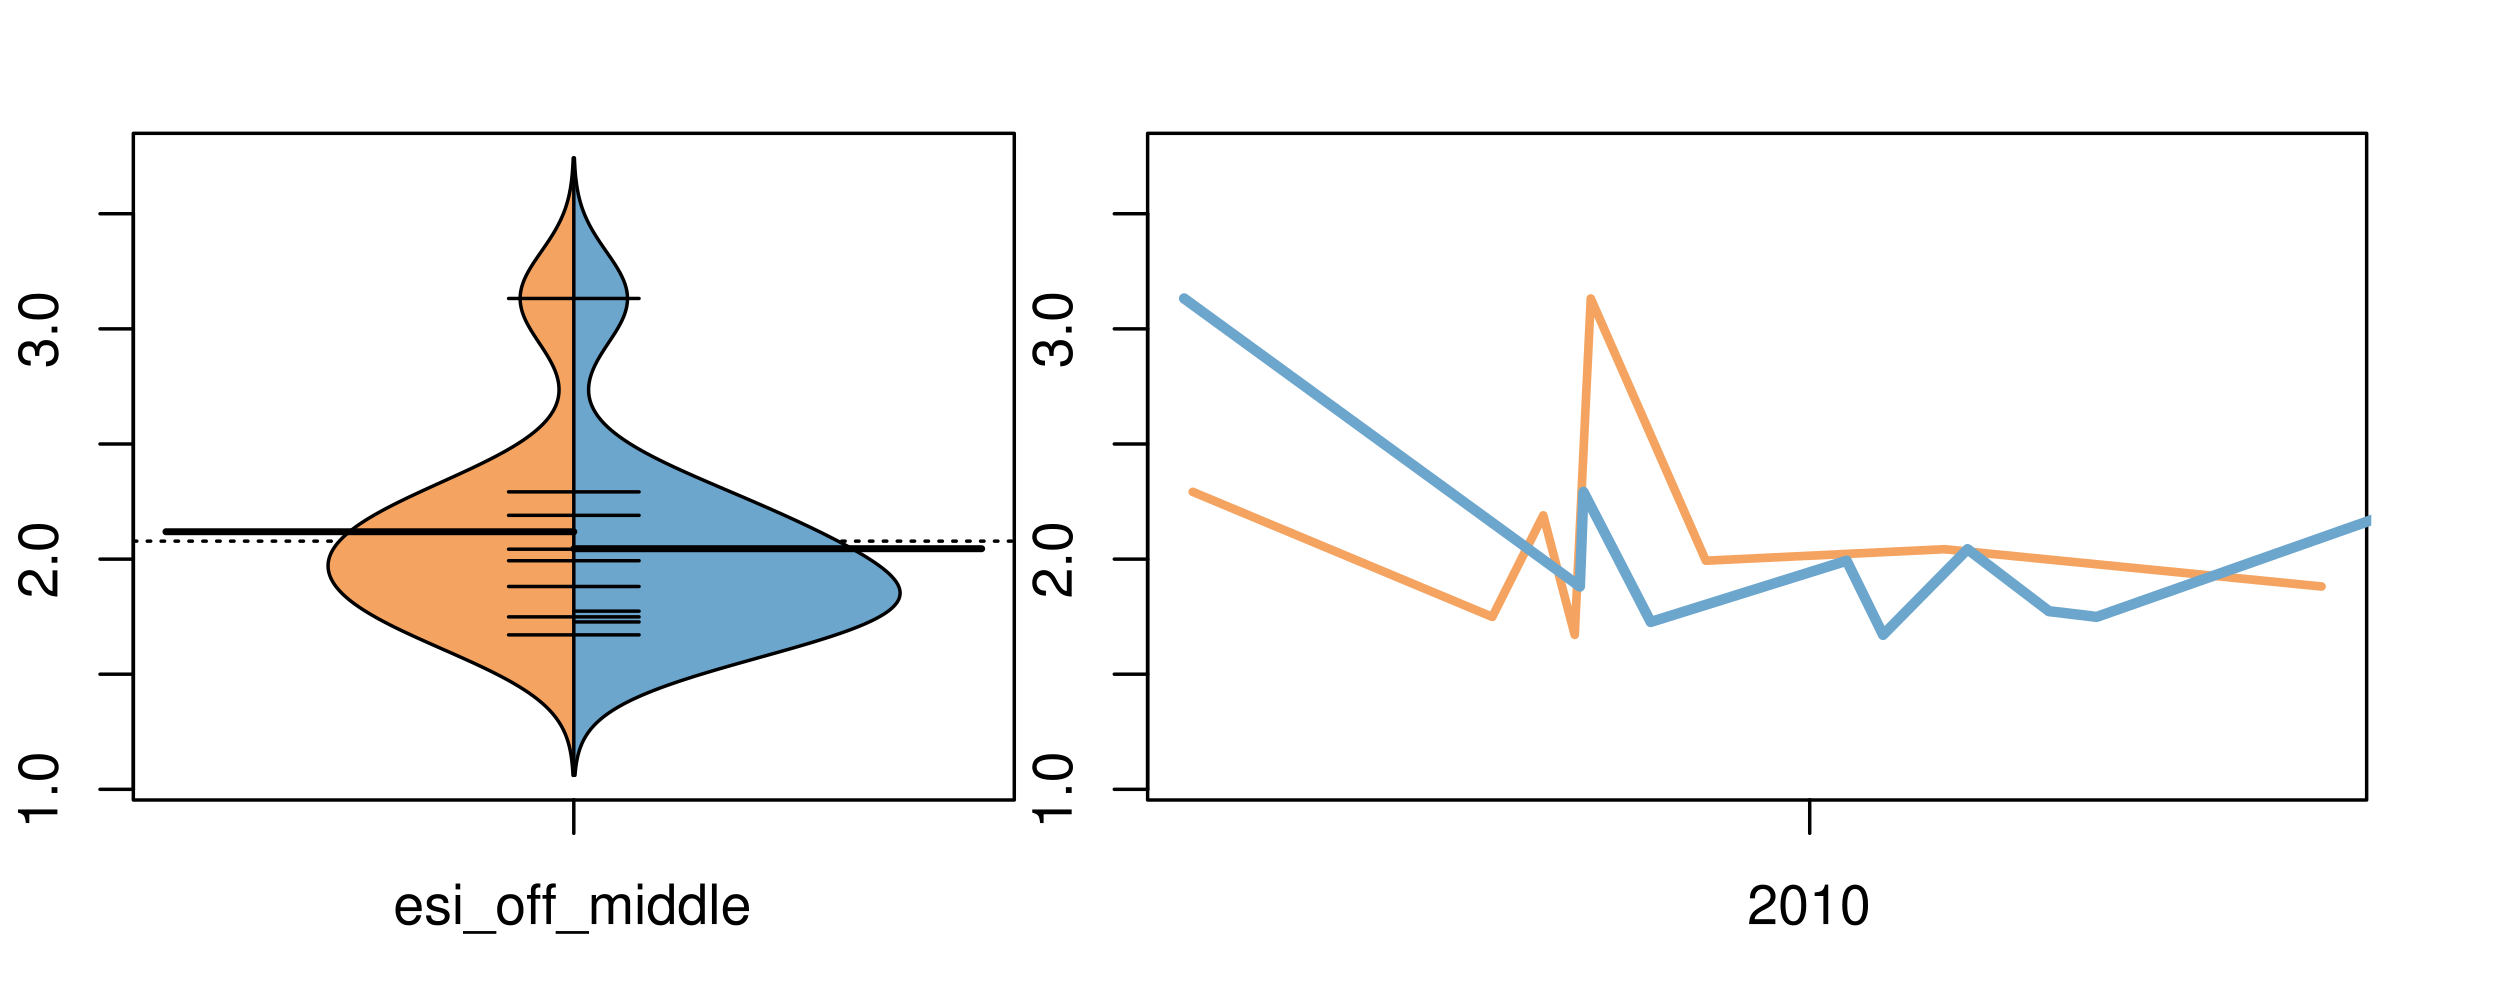 <?xml version="1.0" encoding="UTF-8"?>
<svg xmlns="http://www.w3.org/2000/svg" xmlns:xlink="http://www.w3.org/1999/xlink" width="540pt" height="216pt" viewBox="0 0 540 216" version="1.1">
<defs>
<g>
<symbol overflow="visible" id="glyph0-0">
<path style="stroke:none;" d="M -6.062 -3.109 L 0 -3.109 L 0 -4.156 L -8.516 -4.156 L -8.516 -3.469 C -7.203 -3.094 -7.016 -2.859 -6.812 -1.219 L -6.062 -1.219 Z M -6.062 -3.109 "/>
</symbol>
<symbol overflow="visible" id="glyph0-1">
<path style="stroke:none;" d="M -1.25 -2.297 L -1.25 -1.047 L 0 -1.047 L 0 -2.297 Z M -1.25 -2.297 "/>
</symbol>
<symbol overflow="visible" id="glyph0-2">
<path style="stroke:none;" d="M -8.516 -3.297 C -8.516 -2.516 -8.156 -1.781 -7.578 -1.344 C -6.828 -0.797 -5.688 -0.516 -4.109 -0.516 C -1.25 -0.516 0.281 -1.469 0.281 -3.297 C 0.281 -5.094 -1.25 -6.078 -4.047 -6.078 C -5.703 -6.078 -6.797 -5.812 -7.578 -5.25 C -8.172 -4.812 -8.516 -4.109 -8.516 -3.297 Z M -7.578 -3.297 C -7.578 -4.438 -6.422 -5 -4.141 -5 C -1.734 -5 -0.594 -4.453 -0.594 -3.281 C -0.594 -2.156 -1.781 -1.594 -4.109 -1.594 C -6.438 -1.594 -7.578 -2.156 -7.578 -3.297 Z M -7.578 -3.297 "/>
</symbol>
<symbol overflow="visible" id="glyph0-3">
<path style="stroke:none;" d="M -1.047 -6.078 L -1.047 -1.594 C -1.734 -1.703 -2.188 -2.094 -2.797 -3.125 L -3.438 -4.328 C -4.094 -5.516 -4.969 -6.125 -6.016 -6.125 C -6.719 -6.125 -7.375 -5.844 -7.844 -5.344 C -8.297 -4.844 -8.516 -4.219 -8.516 -3.406 C -8.516 -2.328 -8.125 -1.531 -7.406 -1.062 C -6.953 -0.75 -6.422 -0.625 -5.562 -0.594 L -5.562 -1.656 C -6.125 -1.688 -6.484 -1.766 -6.75 -1.906 C -7.266 -2.188 -7.578 -2.734 -7.578 -3.375 C -7.578 -4.328 -6.906 -5.047 -5.984 -5.047 C -5.312 -5.047 -4.734 -4.656 -4.312 -3.906 L -3.688 -2.797 C -2.672 -1.016 -1.875 -0.5 0 -0.406 L 0 -6.078 Z M -1.047 -6.078 "/>
</symbol>
<symbol overflow="visible" id="glyph0-4">
<path style="stroke:none;" d="M -3.906 -2.656 L -3.906 -3.234 C -3.906 -4.391 -3.391 -4.984 -2.359 -4.984 C -1.297 -4.984 -0.656 -4.328 -0.656 -3.234 C -0.656 -2.078 -1.234 -1.516 -2.469 -1.438 L -2.469 -0.391 C -1.781 -0.438 -1.344 -0.547 -0.953 -0.75 C -0.141 -1.188 0.281 -2.031 0.281 -3.188 C 0.281 -4.938 -0.766 -6.078 -2.375 -6.078 C -3.453 -6.078 -4.062 -5.656 -4.406 -4.625 C -4.719 -5.422 -5.312 -5.812 -6.172 -5.812 C -7.625 -5.812 -8.516 -4.844 -8.516 -3.234 C -8.516 -1.516 -7.578 -0.594 -5.766 -0.562 L -5.766 -1.625 C -6.281 -1.625 -6.562 -1.688 -6.828 -1.812 C -7.297 -2.047 -7.578 -2.578 -7.578 -3.234 C -7.578 -4.172 -7.031 -4.734 -6.125 -4.734 C -5.531 -4.734 -5.172 -4.531 -4.984 -4.062 C -4.859 -3.766 -4.812 -3.391 -4.797 -2.656 Z M -3.906 -2.656 "/>
</symbol>
<symbol overflow="visible" id="glyph0-5">
<path style="stroke:none;" d="M -8.75 -5.938 L -8.75 -4.938 L -5.5 -4.938 C -6.125 -4.531 -6.469 -3.859 -6.469 -3.016 C -6.469 -1.375 -5.156 -0.312 -3.156 -0.312 C -1.031 -0.312 0.281 -1.359 0.281 -3.047 C 0.281 -3.906 -0.047 -4.516 -0.828 -5.047 L 0 -5.047 L 0 -5.938 Z M -5.531 -3.188 C -5.531 -4.266 -4.578 -4.938 -3.078 -4.938 C -1.625 -4.938 -0.656 -4.25 -0.656 -3.188 C -0.656 -2.094 -1.625 -1.359 -3.094 -1.359 C -4.562 -1.359 -5.531 -2.094 -5.531 -3.188 Z M -5.531 -3.188 "/>
</symbol>
<symbol overflow="visible" id="glyph0-6">
<path style="stroke:none;" d="M -6.281 -3.094 L -6.281 -2.047 L -7.266 -2.047 C -7.688 -2.047 -7.906 -2.297 -7.906 -2.75 C -7.906 -2.828 -7.906 -2.875 -7.891 -3.094 L -8.719 -3.094 C -8.766 -2.875 -8.781 -2.734 -8.781 -2.531 C -8.781 -1.609 -8.25 -1.062 -7.359 -1.062 L -6.281 -1.062 L -6.281 -0.219 L -5.469 -0.219 L -5.469 -1.062 L 0 -1.062 L 0 -2.047 L -5.469 -2.047 L -5.469 -3.094 Z M -6.281 -3.094 "/>
</symbol>
<symbol overflow="visible" id="glyph0-7">
<path style="stroke:none;" d="M 1.516 -6.938 L 1.516 0.266 L 2.109 0.266 L 2.109 -6.938 Z M 1.516 -6.938 "/>
</symbol>
<symbol overflow="visible" id="glyph0-8">
<path style="stroke:none;" d="M -6.469 -3.266 C -6.469 -1.5 -5.203 -0.438 -3.094 -0.438 C -0.984 -0.438 0.281 -1.484 0.281 -3.281 C 0.281 -5.047 -0.984 -6.125 -3.047 -6.125 C -5.219 -6.125 -6.469 -5.078 -6.469 -3.266 Z M -5.547 -3.281 C -5.547 -4.406 -4.625 -5.078 -3.062 -5.078 C -1.578 -5.078 -0.641 -4.375 -0.641 -3.281 C -0.641 -2.156 -1.578 -1.469 -3.094 -1.469 C -4.609 -1.469 -5.547 -2.156 -5.547 -3.281 Z M -5.547 -3.281 "/>
</symbol>
<symbol overflow="visible" id="glyph0-9">
<path style="stroke:none;" d="M -8.75 -1.828 L -8.75 -0.812 L 0 -0.812 L 0 -1.828 Z M -8.75 -1.828 "/>
</symbol>
<symbol overflow="visible" id="glyph0-10">
<path style="stroke:none;" d="M 0 -3.422 L -6.281 -5.828 L -6.281 -4.703 L -1.188 -2.922 L -6.281 -1.25 L -6.281 -0.125 L 0 -2.328 Z M 0 -3.422 "/>
</symbol>
<symbol overflow="visible" id="glyph0-11">
<path style="stroke:none;" d="M -0.594 -6.422 C -0.562 -6.312 -0.562 -6.266 -0.562 -6.203 C -0.562 -5.859 -0.75 -5.656 -1.062 -5.656 L -4.75 -5.656 C -5.875 -5.656 -6.469 -4.844 -6.469 -3.297 C -6.469 -2.391 -6.203 -1.625 -5.734 -1.219 C -5.406 -0.922 -5.047 -0.797 -4.422 -0.781 L -4.422 -1.781 C -5.203 -1.875 -5.547 -2.328 -5.547 -3.266 C -5.547 -4.156 -5.203 -4.672 -4.609 -4.672 L -4.344 -4.672 C -3.922 -4.672 -3.75 -4.422 -3.641 -3.625 C -3.469 -2.203 -3.422 -1.984 -3.266 -1.609 C -2.969 -0.875 -2.406 -0.5 -1.578 -0.5 C -0.438 -0.5 0.281 -1.297 0.281 -2.562 C 0.281 -3.359 0 -4 -0.641 -4.703 C -0.016 -4.781 0.281 -5.094 0.281 -5.734 C 0.281 -5.938 0.25 -6.094 0.172 -6.422 Z M -1.984 -4.672 C -1.641 -4.672 -1.438 -4.578 -1.156 -4.266 C -0.797 -3.859 -0.594 -3.375 -0.594 -2.781 C -0.594 -2 -0.969 -1.547 -1.609 -1.547 C -2.266 -1.547 -2.609 -1.984 -2.766 -3.062 C -2.906 -4.109 -2.953 -4.328 -3.109 -4.672 Z M -1.984 -4.672 "/>
</symbol>
<symbol overflow="visible" id="glyph0-12">
<path style="stroke:none;" d="M 0 -5.781 L -6.281 -5.781 L -6.281 -4.781 L -2.719 -4.781 C -1.438 -4.781 -0.594 -4.109 -0.594 -3.078 C -0.594 -2.281 -1.078 -1.781 -1.844 -1.781 L -6.281 -1.781 L -6.281 -0.781 L -1.438 -0.781 C -0.391 -0.781 0.281 -1.562 0.281 -2.781 C 0.281 -3.703 -0.047 -4.297 -0.875 -4.891 L 0 -4.891 Z M 0 -5.781 "/>
</symbol>
<symbol overflow="visible" id="glyph0-13">
<path style="stroke:none;" d="M -2.812 -6.156 C -3.766 -6.156 -4.344 -6.078 -4.812 -5.906 C -5.844 -5.5 -6.469 -4.531 -6.469 -3.359 C -6.469 -1.609 -5.125 -0.484 -3.062 -0.484 C -1 -0.484 0.281 -1.578 0.281 -3.344 C 0.281 -4.781 -0.547 -5.766 -1.906 -6.031 L -1.906 -5.016 C -1.078 -4.734 -0.641 -4.172 -0.641 -3.375 C -0.641 -2.734 -0.938 -2.203 -1.469 -1.859 C -1.828 -1.625 -2.188 -1.531 -2.812 -1.531 Z M -3.625 -1.547 C -4.781 -1.625 -5.547 -2.344 -5.547 -3.344 C -5.547 -4.328 -4.734 -5.094 -3.703 -5.094 C -3.672 -5.094 -3.641 -5.094 -3.625 -5.078 Z M -3.625 -1.547 "/>
</symbol>
<symbol overflow="visible" id="glyph1-0">
<path style="stroke:none;" d="M 6.156 -2.812 C 6.156 -3.766 6.078 -4.344 5.906 -4.812 C 5.5 -5.844 4.531 -6.469 3.359 -6.469 C 1.609 -6.469 0.484 -5.125 0.484 -3.062 C 0.484 -1 1.578 0.281 3.344 0.281 C 4.781 0.281 5.766 -0.547 6.031 -1.906 L 5.016 -1.906 C 4.734 -1.078 4.172 -0.641 3.375 -0.641 C 2.734 -0.641 2.203 -0.938 1.859 -1.469 C 1.625 -1.828 1.531 -2.188 1.531 -2.812 Z M 1.547 -3.625 C 1.625 -4.781 2.344 -5.547 3.344 -5.547 C 4.328 -5.547 5.094 -4.734 5.094 -3.703 C 5.094 -3.672 5.094 -3.641 5.078 -3.625 Z M 1.547 -3.625 "/>
</symbol>
<symbol overflow="visible" id="glyph1-1">
<path style="stroke:none;" d="M 5.25 -4.531 C 5.25 -5.766 4.422 -6.469 2.969 -6.469 C 1.516 -6.469 0.562 -5.719 0.562 -4.547 C 0.562 -3.562 1.062 -3.094 2.562 -2.734 L 3.484 -2.516 C 4.188 -2.344 4.469 -2.094 4.469 -1.625 C 4.469 -1.047 3.875 -0.641 3 -0.641 C 2.453 -0.641 2 -0.797 1.75 -1.062 C 1.594 -1.25 1.531 -1.422 1.469 -1.875 L 0.406 -1.875 C 0.453 -0.422 1.266 0.281 2.922 0.281 C 4.5 0.281 5.516 -0.5 5.516 -1.719 C 5.516 -2.656 4.984 -3.172 3.734 -3.469 L 2.766 -3.703 C 1.953 -3.891 1.609 -4.156 1.609 -4.594 C 1.609 -5.172 2.125 -5.547 2.938 -5.547 C 3.75 -5.547 4.172 -5.203 4.203 -4.531 Z M 5.25 -4.531 "/>
</symbol>
<symbol overflow="visible" id="glyph1-2">
<path style="stroke:none;" d="M 1.797 -6.281 L 0.797 -6.281 L 0.797 0 L 1.797 0 Z M 1.797 -8.75 L 0.797 -8.75 L 0.797 -7.484 L 1.797 -7.484 Z M 1.797 -8.75 "/>
</symbol>
<symbol overflow="visible" id="glyph1-3">
<path style="stroke:none;" d="M 6.938 1.516 L -0.266 1.516 L -0.266 2.109 L 6.938 2.109 Z M 6.938 1.516 "/>
</symbol>
<symbol overflow="visible" id="glyph1-4">
<path style="stroke:none;" d="M 3.266 -6.469 C 1.5 -6.469 0.438 -5.203 0.438 -3.094 C 0.438 -0.984 1.484 0.281 3.281 0.281 C 5.047 0.281 6.125 -0.984 6.125 -3.047 C 6.125 -5.219 5.078 -6.469 3.266 -6.469 Z M 3.281 -5.547 C 4.406 -5.547 5.078 -4.625 5.078 -3.062 C 5.078 -1.578 4.375 -0.641 3.281 -0.641 C 2.156 -0.641 1.469 -1.578 1.469 -3.094 C 1.469 -4.609 2.156 -5.547 3.281 -5.547 Z M 3.281 -5.547 "/>
</symbol>
<symbol overflow="visible" id="glyph1-5">
<path style="stroke:none;" d="M 3.094 -6.281 L 2.047 -6.281 L 2.047 -7.266 C 2.047 -7.688 2.297 -7.906 2.75 -7.906 C 2.828 -7.906 2.875 -7.906 3.094 -7.891 L 3.094 -8.719 C 2.875 -8.766 2.734 -8.781 2.531 -8.781 C 1.609 -8.781 1.062 -8.25 1.062 -7.359 L 1.062 -6.281 L 0.219 -6.281 L 0.219 -5.469 L 1.062 -5.469 L 1.062 0 L 2.047 0 L 2.047 -5.469 L 3.094 -5.469 Z M 3.094 -6.281 "/>
</symbol>
<symbol overflow="visible" id="glyph1-6">
<path style="stroke:none;" d="M 0.844 -6.281 L 0.844 0 L 1.844 0 L 1.844 -3.953 C 1.844 -4.859 2.516 -5.594 3.328 -5.594 C 4.062 -5.594 4.484 -5.141 4.484 -4.328 L 4.484 0 L 5.5 0 L 5.5 -3.953 C 5.5 -4.859 6.156 -5.594 6.969 -5.594 C 7.703 -5.594 8.141 -5.125 8.141 -4.328 L 8.141 0 L 9.141 0 L 9.141 -4.719 C 9.141 -5.844 8.5 -6.469 7.312 -6.469 C 6.484 -6.469 5.969 -6.219 5.391 -5.516 C 5.016 -6.188 4.516 -6.469 3.703 -6.469 C 2.859 -6.469 2.297 -6.156 1.766 -5.406 L 1.766 -6.281 Z M 0.844 -6.281 "/>
</symbol>
<symbol overflow="visible" id="glyph1-7">
<path style="stroke:none;" d="M 5.938 -8.75 L 4.938 -8.75 L 4.938 -5.5 C 4.531 -6.125 3.859 -6.469 3.016 -6.469 C 1.375 -6.469 0.312 -5.156 0.312 -3.156 C 0.312 -1.031 1.359 0.281 3.047 0.281 C 3.906 0.281 4.516 -0.047 5.047 -0.828 L 5.047 0 L 5.938 0 Z M 3.188 -5.531 C 4.266 -5.531 4.938 -4.578 4.938 -3.078 C 4.938 -1.625 4.25 -0.656 3.188 -0.656 C 2.094 -0.656 1.359 -1.625 1.359 -3.094 C 1.359 -4.562 2.094 -5.531 3.188 -5.531 Z M 3.188 -5.531 "/>
</symbol>
<symbol overflow="visible" id="glyph1-8">
<path style="stroke:none;" d="M 1.828 -8.75 L 0.812 -8.75 L 0.812 0 L 1.828 0 Z M 1.828 -8.75 "/>
</symbol>
<symbol overflow="visible" id="glyph1-9">
<path style="stroke:none;" d="M 6.078 -1.047 L 1.594 -1.047 C 1.703 -1.734 2.094 -2.188 3.125 -2.797 L 4.328 -3.438 C 5.516 -4.094 6.125 -4.969 6.125 -6.016 C 6.125 -6.719 5.844 -7.375 5.344 -7.844 C 4.844 -8.297 4.219 -8.516 3.406 -8.516 C 2.328 -8.516 1.531 -8.125 1.062 -7.406 C 0.75 -6.953 0.625 -6.422 0.594 -5.562 L 1.656 -5.562 C 1.688 -6.125 1.766 -6.484 1.906 -6.75 C 2.188 -7.266 2.734 -7.578 3.375 -7.578 C 4.328 -7.578 5.047 -6.906 5.047 -5.984 C 5.047 -5.312 4.656 -4.734 3.906 -4.312 L 2.797 -3.688 C 1.016 -2.672 0.5 -1.875 0.406 0 L 6.078 0 Z M 6.078 -1.047 "/>
</symbol>
<symbol overflow="visible" id="glyph1-10">
<path style="stroke:none;" d="M 3.297 -8.516 C 2.516 -8.516 1.781 -8.156 1.344 -7.578 C 0.797 -6.828 0.516 -5.688 0.516 -4.109 C 0.516 -1.25 1.469 0.281 3.297 0.281 C 5.094 0.281 6.078 -1.25 6.078 -4.047 C 6.078 -5.703 5.812 -6.797 5.25 -7.578 C 4.812 -8.172 4.109 -8.516 3.297 -8.516 Z M 3.297 -7.578 C 4.438 -7.578 5 -6.422 5 -4.141 C 5 -1.734 4.453 -0.594 3.281 -0.594 C 2.156 -0.594 1.594 -1.781 1.594 -4.109 C 1.594 -6.438 2.156 -7.578 3.297 -7.578 Z M 3.297 -7.578 "/>
</symbol>
<symbol overflow="visible" id="glyph1-11">
<path style="stroke:none;" d="M 3.109 -6.062 L 3.109 0 L 4.156 0 L 4.156 -8.516 L 3.469 -8.516 C 3.094 -7.203 2.859 -7.016 1.219 -6.812 L 1.219 -6.062 Z M 3.109 -6.062 "/>
</symbol>
</g>
<clipPath id="clip1">
  <path d="M 28.801 28.801 L 220.086 28.801 L 220.086 173.801 L 28.801 173.801 Z M 28.801 28.801 "/>
</clipPath>
<clipPath id="clip2">
  <path d="M 247.887 28.801 L 512.199 28.801 L 512.199 173.801 L 247.887 173.801 Z M 247.887 28.801 "/>
</clipPath>
<clipPath id="clip3">
  <path d="M 233.484 14.398 L 526.598 14.398 L 526.598 188.199 L 233.484 188.199 Z M 233.484 14.398 "/>
</clipPath>
<clipPath id="clip4">
  <path d="M 247.887 28.801 L 512.199 28.801 L 512.199 173.801 L 247.887 173.801 Z M 247.887 28.801 "/>
</clipPath>
</defs>
<g id="surface226">
<path style="fill:none;stroke-width:0.75;stroke-linecap:round;stroke-linejoin:round;stroke:rgb(0%,0%,0%);stroke-opacity:1;stroke-miterlimit:10;" d="M 28.801 172.801 L 219.086 172.801 L 219.086 28.801 L 28.801 28.801 L 28.801 172.801 "/>
<path style="fill:none;stroke-width:0.75;stroke-linecap:round;stroke-linejoin:round;stroke:rgb(0%,0%,0%);stroke-opacity:1;stroke-miterlimit:10;" d="M 28.801 170.496 L 28.801 46.172 "/>
<path style="fill:none;stroke-width:0.75;stroke-linecap:round;stroke-linejoin:round;stroke:rgb(0%,0%,0%);stroke-opacity:1;stroke-miterlimit:10;" d="M 28.801 170.496 L 21.602 170.496 "/>
<path style="fill:none;stroke-width:0.75;stroke-linecap:round;stroke-linejoin:round;stroke:rgb(0%,0%,0%);stroke-opacity:1;stroke-miterlimit:10;" d="M 28.801 145.633 L 21.602 145.633 "/>
<path style="fill:none;stroke-width:0.75;stroke-linecap:round;stroke-linejoin:round;stroke:rgb(0%,0%,0%);stroke-opacity:1;stroke-miterlimit:10;" d="M 28.801 120.766 L 21.602 120.766 "/>
<path style="fill:none;stroke-width:0.75;stroke-linecap:round;stroke-linejoin:round;stroke:rgb(0%,0%,0%);stroke-opacity:1;stroke-miterlimit:10;" d="M 28.801 95.902 L 21.602 95.902 "/>
<path style="fill:none;stroke-width:0.75;stroke-linecap:round;stroke-linejoin:round;stroke:rgb(0%,0%,0%);stroke-opacity:1;stroke-miterlimit:10;" d="M 28.801 71.035 L 21.602 71.035 "/>
<path style="fill:none;stroke-width:0.75;stroke-linecap:round;stroke-linejoin:round;stroke:rgb(0%,0%,0%);stroke-opacity:1;stroke-miterlimit:10;" d="M 28.801 46.172 L 21.602 46.172 "/>
<g style="fill:rgb(0%,0%,0%);fill-opacity:1;">
  <use xlink:href="#glyph0-0" x="12.396" y="178.996"/>
  <use xlink:href="#glyph0-1" x="12.396" y="172.324"/>
  <use xlink:href="#glyph0-2" x="12.396" y="168.988"/>
</g>
<g style="fill:rgb(0%,0%,0%);fill-opacity:1;">
  <use xlink:href="#glyph0-3" x="12.396" y="129.266"/>
  <use xlink:href="#glyph0-1" x="12.396" y="122.594"/>
  <use xlink:href="#glyph0-2" x="12.396" y="119.258"/>
</g>
<g style="fill:rgb(0%,0%,0%);fill-opacity:1;">
  <use xlink:href="#glyph0-4" x="12.396" y="79.535"/>
  <use xlink:href="#glyph0-1" x="12.396" y="72.863"/>
  <use xlink:href="#glyph0-2" x="12.396" y="69.527"/>
</g>
<path style="fill:none;stroke-width:0.75;stroke-linecap:round;stroke-linejoin:round;stroke:rgb(0%,0%,0%);stroke-opacity:1;stroke-miterlimit:10;" d="M 123.941 172.801 L 123.941 172.801 "/>
<path style="fill:none;stroke-width:0.75;stroke-linecap:round;stroke-linejoin:round;stroke:rgb(0%,0%,0%);stroke-opacity:1;stroke-miterlimit:10;" d="M 123.941 172.801 L 123.941 180 "/>
<g style="fill:rgb(0%,0%,0%);fill-opacity:1;">
  <use xlink:href="#glyph1-0" x="84.941" y="199.596"/>
  <use xlink:href="#glyph1-1" x="91.613" y="199.596"/>
  <use xlink:href="#glyph1-2" x="97.613" y="199.596"/>
  <use xlink:href="#glyph1-3" x="100.277" y="199.596"/>
  <use xlink:href="#glyph1-4" x="106.949" y="199.596"/>
  <use xlink:href="#glyph1-5" x="113.621" y="199.596"/>
  <use xlink:href="#glyph1-5" x="116.957" y="199.596"/>
  <use xlink:href="#glyph1-3" x="120.293" y="199.596"/>
  <use xlink:href="#glyph1-6" x="126.965" y="199.596"/>
  <use xlink:href="#glyph1-2" x="136.961" y="199.596"/>
  <use xlink:href="#glyph1-7" x="139.625" y="199.596"/>
  <use xlink:href="#glyph1-7" x="146.297" y="199.596"/>
  <use xlink:href="#glyph1-8" x="152.969" y="199.596"/>
  <use xlink:href="#glyph1-0" x="155.633" y="199.596"/>
</g>
<g clip-path="url(#clip1)" clip-rule="nonzero">
<path style="fill:none;stroke-width:0.75;stroke-linecap:round;stroke-linejoin:round;stroke:rgb(0%,0%,0%);stroke-opacity:1;stroke-dasharray:0.75,2.25;stroke-miterlimit:10;" d="M 28.801 116.891 L 219.086 116.891 "/>
<path style=" stroke:none;fill-rule:nonzero;fill:rgb(95.686%,64.314%,37.647%);fill-opacity:1;" d="M 123.941 34.133 L 123.812 34.133 L 123.801 34.395 L 123.793 34.656 L 123.777 34.918 L 123.766 35.176 L 123.754 35.438 L 123.707 36.223 L 123.688 36.48 L 123.672 36.742 L 123.648 37.004 L 123.629 37.266 L 123.605 37.523 L 123.559 38.047 L 123.504 38.57 L 123.473 38.828 L 123.41 39.352 L 123.375 39.613 L 123.336 39.875 L 123.297 40.133 L 123.258 40.395 L 123.215 40.656 L 123.121 41.18 L 123.07 41.438 L 123.02 41.699 L 122.965 41.961 L 122.848 42.484 L 122.785 42.742 L 122.719 43.004 L 122.578 43.527 L 122.504 43.789 L 122.426 44.047 L 122.348 44.309 L 122.176 44.832 L 122.086 45.094 L 121.992 45.352 L 121.898 45.613 L 121.695 46.137 L 121.586 46.398 L 121.477 46.656 L 121.363 46.918 L 121.246 47.18 L 121.004 47.703 L 120.875 47.961 L 120.746 48.223 L 120.473 48.746 L 120.332 49.008 L 120.188 49.266 L 120.043 49.527 L 119.895 49.789 L 119.738 50.051 L 119.586 50.312 L 119.426 50.57 L 119.266 50.832 L 119.102 51.094 L 118.766 51.617 L 118.598 51.875 L 118.422 52.137 L 118.25 52.398 L 117.898 52.922 L 117.719 53.18 L 117.18 53.965 L 116.996 54.227 L 116.816 54.484 L 116.637 54.746 L 116.453 55.008 L 116.273 55.27 L 116.094 55.527 L 115.391 56.574 L 115.223 56.832 L 114.887 57.355 L 114.566 57.879 L 114.41 58.137 L 114.262 58.398 L 114.109 58.66 L 113.969 58.922 L 113.832 59.184 L 113.695 59.441 L 113.445 59.965 L 113.328 60.227 L 113.215 60.488 L 113.109 60.746 L 113.012 61.008 L 112.918 61.27 L 112.828 61.531 L 112.75 61.793 L 112.676 62.051 L 112.613 62.312 L 112.555 62.574 L 112.5 62.836 L 112.457 63.098 L 112.422 63.355 L 112.391 63.617 L 112.371 63.879 L 112.355 64.141 L 112.352 64.402 L 112.352 64.66 L 112.359 64.922 L 112.379 65.184 L 112.402 65.445 L 112.434 65.707 L 112.473 65.965 L 112.52 66.227 L 112.574 66.488 L 112.637 66.75 L 112.703 67.012 L 112.781 67.27 L 112.859 67.531 L 112.949 67.793 L 113.145 68.316 L 113.254 68.574 L 113.367 68.836 L 113.484 69.098 L 113.609 69.359 L 113.738 69.621 L 113.871 69.879 L 114.152 70.402 L 114.301 70.664 L 114.453 70.926 L 114.605 71.184 L 114.762 71.445 L 114.922 71.707 L 115.25 72.23 L 115.418 72.488 L 115.59 72.75 L 115.758 73.012 L 115.93 73.273 L 116.102 73.531 L 116.273 73.793 L 116.449 74.055 L 116.793 74.578 L 116.965 74.836 L 117.309 75.359 L 117.645 75.883 L 117.809 76.141 L 117.969 76.402 L 118.133 76.664 L 118.289 76.926 L 118.441 77.188 L 118.594 77.445 L 118.742 77.707 L 118.887 77.969 L 119.16 78.492 L 119.293 78.75 L 119.543 79.273 L 119.66 79.535 L 119.77 79.797 L 119.879 80.055 L 119.98 80.316 L 120.168 80.84 L 120.25 81.102 L 120.328 81.359 L 120.402 81.621 L 120.527 82.145 L 120.578 82.406 L 120.625 82.664 L 120.664 82.926 L 120.695 83.188 L 120.719 83.449 L 120.734 83.711 L 120.746 83.969 L 120.75 84.23 L 120.742 84.492 L 120.73 84.754 L 120.711 85.016 L 120.68 85.273 L 120.645 85.535 L 120.598 85.797 L 120.543 86.059 L 120.484 86.32 L 120.414 86.578 L 120.336 86.84 L 120.246 87.102 L 120.148 87.363 L 120.047 87.625 L 119.93 87.883 L 119.809 88.145 L 119.676 88.406 L 119.531 88.668 L 119.383 88.93 L 119.223 89.188 L 119.051 89.449 L 118.875 89.711 L 118.684 89.973 L 118.484 90.234 L 118.277 90.492 L 118.059 90.754 L 117.832 91.016 L 117.594 91.277 L 117.344 91.539 L 117.09 91.797 L 116.82 92.059 L 116.543 92.32 L 116.258 92.582 L 115.957 92.84 L 115.652 93.102 L 115.336 93.363 L 115.008 93.625 L 114.672 93.887 L 114.324 94.145 L 113.969 94.406 L 113.605 94.668 L 113.227 94.93 L 112.844 95.191 L 112.449 95.449 L 112.047 95.711 L 111.637 95.973 L 111.215 96.234 L 110.785 96.496 L 110.348 96.754 L 109.898 97.016 L 109.445 97.277 L 108.98 97.539 L 108.508 97.801 L 108.031 98.059 L 107.543 98.32 L 107.051 98.582 L 106.551 98.844 L 106.043 99.105 L 105.531 99.363 L 104.484 99.887 L 103.953 100.148 L 103.414 100.41 L 102.875 100.668 L 102.328 100.93 L 101.777 101.191 L 101.223 101.453 L 100.664 101.715 L 100.102 101.973 L 99.539 102.234 L 98.973 102.496 L 97.832 103.02 L 97.258 103.277 L 96.109 103.801 L 95.531 104.062 L 94.957 104.324 L 94.383 104.582 L 92.66 105.367 L 92.09 105.629 L 91.523 105.887 L 90.391 106.41 L 89.273 106.934 L 88.723 107.191 L 88.172 107.453 L 87.625 107.715 L 86.555 108.238 L 86.023 108.496 L 85.5 108.758 L 84.98 109.02 L 84.469 109.281 L 83.965 109.543 L 83.465 109.801 L 82.977 110.062 L 82.492 110.324 L 82.012 110.586 L 81.547 110.844 L 81.082 111.105 L 80.633 111.367 L 80.188 111.629 L 79.75 111.891 L 79.324 112.148 L 78.906 112.41 L 78.5 112.672 L 78.102 112.934 L 77.707 113.195 L 77.332 113.453 L 76.961 113.715 L 76.598 113.977 L 76.25 114.238 L 75.91 114.5 L 75.582 114.758 L 75.262 115.02 L 74.953 115.281 L 74.656 115.543 L 74.367 115.805 L 74.09 116.062 L 73.828 116.324 L 73.57 116.586 L 73.328 116.848 L 73.098 117.109 L 72.875 117.367 L 72.668 117.629 L 72.469 117.891 L 72.281 118.152 L 72.109 118.414 L 71.941 118.672 L 71.789 118.934 L 71.652 119.195 L 71.52 119.457 L 71.402 119.719 L 71.297 119.977 L 71.199 120.238 L 71.121 120.5 L 71.047 120.762 L 70.988 121.023 L 70.941 121.281 L 70.902 121.543 L 70.879 121.805 L 70.867 122.066 L 70.863 122.328 L 70.875 122.586 L 70.895 122.848 L 70.93 123.109 L 70.977 123.371 L 71.031 123.633 L 71.102 123.891 L 71.18 124.152 L 71.273 124.414 L 71.379 124.676 L 71.492 124.938 L 71.621 125.195 L 71.758 125.457 L 71.906 125.719 L 72.07 125.98 L 72.242 126.242 L 72.426 126.5 L 72.625 126.762 L 72.828 127.023 L 73.051 127.285 L 73.281 127.547 L 73.52 127.805 L 73.777 128.066 L 74.039 128.328 L 74.312 128.59 L 74.602 128.848 L 74.895 129.109 L 75.207 129.371 L 75.523 129.633 L 75.855 129.895 L 76.195 130.152 L 76.547 130.414 L 76.91 130.676 L 77.281 130.938 L 77.66 131.199 L 78.055 131.457 L 78.457 131.719 L 78.867 131.98 L 79.293 132.242 L 79.723 132.504 L 80.164 132.762 L 80.613 133.023 L 81.07 133.285 L 81.539 133.547 L 82.016 133.809 L 82.5 134.066 L 82.992 134.328 L 83.492 134.59 L 84 134.852 L 84.516 135.113 L 85.035 135.371 L 85.566 135.633 L 86.102 135.895 L 86.641 136.156 L 87.191 136.418 L 87.742 136.676 L 88.301 136.938 L 88.863 137.199 L 89.43 137.461 L 90 137.723 L 90.574 137.98 L 91.152 138.242 L 91.734 138.504 L 92.906 139.027 L 93.492 139.285 L 94.672 139.809 L 95.266 140.07 L 95.855 140.332 L 96.445 140.59 L 97.039 140.852 L 97.629 141.113 L 98.801 141.637 L 99.387 141.895 L 99.969 142.156 L 101.125 142.68 L 101.695 142.941 L 102.266 143.199 L 102.828 143.461 L 103.387 143.723 L 103.941 143.984 L 104.492 144.246 L 105.031 144.504 L 105.57 144.766 L 106.102 145.027 L 106.625 145.289 L 107.141 145.551 L 107.652 145.809 L 108.652 146.332 L 109.137 146.594 L 109.617 146.852 L 110.09 147.113 L 110.551 147.375 L 111.004 147.637 L 111.449 147.898 L 111.887 148.156 L 112.316 148.418 L 112.73 148.68 L 113.141 148.941 L 113.543 149.203 L 113.93 149.461 L 114.312 149.723 L 114.684 149.984 L 115.047 150.246 L 115.402 150.508 L 115.742 150.766 L 116.078 151.027 L 116.402 151.289 L 116.719 151.551 L 117.023 151.812 L 117.32 152.07 L 117.609 152.332 L 117.891 152.594 L 118.156 152.855 L 118.418 153.117 L 118.672 153.375 L 118.914 153.637 L 119.152 153.898 L 119.379 154.16 L 119.594 154.422 L 119.809 154.68 L 120.008 154.941 L 120.203 155.203 L 120.395 155.465 L 120.57 155.727 L 120.746 155.984 L 120.91 156.246 L 121.07 156.508 L 121.223 156.77 L 121.367 157.031 L 121.508 157.289 L 121.641 157.551 L 121.891 158.074 L 122.004 158.336 L 122.113 158.594 L 122.223 158.855 L 122.32 159.117 L 122.508 159.641 L 122.59 159.898 L 122.676 160.16 L 122.824 160.684 L 122.895 160.945 L 122.961 161.203 L 123.023 161.465 L 123.082 161.727 L 123.137 161.988 L 123.188 162.25 L 123.238 162.508 L 123.285 162.77 L 123.371 163.293 L 123.41 163.555 L 123.445 163.812 L 123.48 164.074 L 123.543 164.598 L 123.57 164.855 L 123.598 165.117 L 123.668 165.902 L 123.688 166.16 L 123.707 166.422 L 123.723 166.684 L 123.742 166.945 L 123.758 167.207 L 123.77 167.465 L 123.941 167.465 Z M 123.941 34.133 "/>
<path style="fill:none;stroke-width:0.75;stroke-linecap:round;stroke-linejoin:round;stroke:rgb(0%,0%,0%);stroke-opacity:1;stroke-miterlimit:10;" d="M 123.941 34.133 L 123.812 34.133 L 123.801 34.395 L 123.793 34.656 L 123.777 34.918 L 123.766 35.176 L 123.754 35.438 L 123.707 36.223 L 123.688 36.48 L 123.672 36.742 L 123.648 37.004 L 123.629 37.266 L 123.605 37.523 L 123.559 38.047 L 123.504 38.57 L 123.473 38.828 L 123.41 39.352 L 123.375 39.613 L 123.336 39.875 L 123.297 40.133 L 123.258 40.395 L 123.215 40.656 L 123.121 41.18 L 123.07 41.438 L 123.02 41.699 L 122.965 41.961 L 122.848 42.484 L 122.785 42.742 L 122.719 43.004 L 122.578 43.527 L 122.504 43.789 L 122.426 44.047 L 122.348 44.309 L 122.176 44.832 L 122.086 45.094 L 121.992 45.352 L 121.898 45.613 L 121.695 46.137 L 121.586 46.398 L 121.477 46.656 L 121.363 46.918 L 121.246 47.18 L 121.004 47.703 L 120.875 47.961 L 120.746 48.223 L 120.473 48.746 L 120.332 49.008 L 120.188 49.266 L 120.043 49.527 L 119.895 49.789 L 119.738 50.051 L 119.586 50.312 L 119.426 50.57 L 119.266 50.832 L 119.102 51.094 L 118.766 51.617 L 118.598 51.875 L 118.422 52.137 L 118.25 52.398 L 117.898 52.922 L 117.719 53.18 L 117.18 53.965 L 116.996 54.227 L 116.816 54.484 L 116.637 54.746 L 116.453 55.008 L 116.273 55.27 L 116.094 55.527 L 115.391 56.574 L 115.223 56.832 L 114.887 57.355 L 114.566 57.879 L 114.41 58.137 L 114.262 58.398 L 114.109 58.66 L 113.969 58.922 L 113.832 59.184 L 113.695 59.441 L 113.445 59.965 L 113.328 60.227 L 113.215 60.488 L 113.109 60.746 L 113.012 61.008 L 112.918 61.27 L 112.828 61.531 L 112.75 61.793 L 112.676 62.051 L 112.613 62.312 L 112.555 62.574 L 112.5 62.836 L 112.457 63.098 L 112.422 63.355 L 112.391 63.617 L 112.371 63.879 L 112.355 64.141 L 112.352 64.402 L 112.352 64.66 L 112.359 64.922 L 112.379 65.184 L 112.402 65.445 L 112.434 65.707 L 112.473 65.965 L 112.52 66.227 L 112.574 66.488 L 112.637 66.75 L 112.703 67.012 L 112.781 67.27 L 112.859 67.531 L 112.949 67.793 L 113.145 68.316 L 113.254 68.574 L 113.367 68.836 L 113.484 69.098 L 113.609 69.359 L 113.738 69.621 L 113.871 69.879 L 114.152 70.402 L 114.301 70.664 L 114.453 70.926 L 114.605 71.184 L 114.762 71.445 L 114.922 71.707 L 115.25 72.23 L 115.418 72.488 L 115.59 72.75 L 115.758 73.012 L 115.93 73.273 L 116.102 73.531 L 116.273 73.793 L 116.449 74.055 L 116.793 74.578 L 116.965 74.836 L 117.309 75.359 L 117.645 75.883 L 117.809 76.141 L 117.969 76.402 L 118.133 76.664 L 118.289 76.926 L 118.441 77.188 L 118.594 77.445 L 118.742 77.707 L 118.887 77.969 L 119.16 78.492 L 119.293 78.75 L 119.543 79.273 L 119.66 79.535 L 119.77 79.797 L 119.879 80.055 L 119.98 80.316 L 120.168 80.84 L 120.25 81.102 L 120.328 81.359 L 120.402 81.621 L 120.527 82.145 L 120.578 82.406 L 120.625 82.664 L 120.664 82.926 L 120.695 83.188 L 120.719 83.449 L 120.734 83.711 L 120.746 83.969 L 120.75 84.23 L 120.742 84.492 L 120.73 84.754 L 120.711 85.016 L 120.68 85.273 L 120.645 85.535 L 120.598 85.797 L 120.543 86.059 L 120.484 86.32 L 120.414 86.578 L 120.336 86.84 L 120.246 87.102 L 120.148 87.363 L 120.047 87.625 L 119.93 87.883 L 119.809 88.145 L 119.676 88.406 L 119.531 88.668 L 119.383 88.93 L 119.223 89.188 L 119.051 89.449 L 118.875 89.711 L 118.684 89.973 L 118.484 90.234 L 118.277 90.492 L 118.059 90.754 L 117.832 91.016 L 117.594 91.277 L 117.344 91.539 L 117.09 91.797 L 116.82 92.059 L 116.543 92.32 L 116.258 92.582 L 115.957 92.84 L 115.652 93.102 L 115.336 93.363 L 115.008 93.625 L 114.672 93.887 L 114.324 94.145 L 113.969 94.406 L 113.605 94.668 L 113.227 94.93 L 112.844 95.191 L 112.449 95.449 L 112.047 95.711 L 111.637 95.973 L 111.215 96.234 L 110.785 96.496 L 110.348 96.754 L 109.898 97.016 L 109.445 97.277 L 108.98 97.539 L 108.508 97.801 L 108.031 98.059 L 107.543 98.32 L 107.051 98.582 L 106.551 98.844 L 106.043 99.105 L 105.531 99.363 L 104.484 99.887 L 103.953 100.148 L 103.414 100.41 L 102.875 100.668 L 102.328 100.93 L 101.777 101.191 L 101.223 101.453 L 100.664 101.715 L 100.102 101.973 L 99.539 102.234 L 98.973 102.496 L 97.832 103.02 L 97.258 103.277 L 96.109 103.801 L 95.531 104.062 L 94.957 104.324 L 94.383 104.582 L 92.66 105.367 L 92.09 105.629 L 91.523 105.887 L 90.391 106.41 L 89.273 106.934 L 88.723 107.191 L 88.172 107.453 L 87.625 107.715 L 86.555 108.238 L 86.023 108.496 L 85.5 108.758 L 84.98 109.02 L 84.469 109.281 L 83.965 109.543 L 83.465 109.801 L 82.977 110.062 L 82.492 110.324 L 82.012 110.586 L 81.547 110.844 L 81.082 111.105 L 80.633 111.367 L 80.188 111.629 L 79.75 111.891 L 79.324 112.148 L 78.906 112.41 L 78.5 112.672 L 78.102 112.934 L 77.707 113.195 L 77.332 113.453 L 76.961 113.715 L 76.598 113.977 L 76.25 114.238 L 75.91 114.5 L 75.582 114.758 L 75.262 115.02 L 74.953 115.281 L 74.656 115.543 L 74.367 115.805 L 74.09 116.062 L 73.828 116.324 L 73.57 116.586 L 73.328 116.848 L 73.098 117.109 L 72.875 117.367 L 72.668 117.629 L 72.469 117.891 L 72.281 118.152 L 72.109 118.414 L 71.941 118.672 L 71.789 118.934 L 71.652 119.195 L 71.52 119.457 L 71.402 119.719 L 71.297 119.977 L 71.199 120.238 L 71.121 120.5 L 71.047 120.762 L 70.988 121.023 L 70.941 121.281 L 70.902 121.543 L 70.879 121.805 L 70.867 122.066 L 70.863 122.328 L 70.875 122.586 L 70.895 122.848 L 70.93 123.109 L 70.977 123.371 L 71.031 123.633 L 71.102 123.891 L 71.18 124.152 L 71.273 124.414 L 71.379 124.676 L 71.492 124.938 L 71.621 125.195 L 71.758 125.457 L 71.906 125.719 L 72.07 125.98 L 72.242 126.242 L 72.426 126.5 L 72.625 126.762 L 72.828 127.023 L 73.051 127.285 L 73.281 127.547 L 73.52 127.805 L 73.777 128.066 L 74.039 128.328 L 74.312 128.59 L 74.602 128.848 L 74.895 129.109 L 75.207 129.371 L 75.523 129.633 L 75.855 129.895 L 76.195 130.152 L 76.547 130.414 L 76.91 130.676 L 77.281 130.938 L 77.66 131.199 L 78.055 131.457 L 78.457 131.719 L 78.867 131.98 L 79.293 132.242 L 79.723 132.504 L 80.164 132.762 L 80.613 133.023 L 81.07 133.285 L 81.539 133.547 L 82.016 133.809 L 82.5 134.066 L 82.992 134.328 L 83.492 134.59 L 84 134.852 L 84.516 135.113 L 85.035 135.371 L 85.566 135.633 L 86.102 135.895 L 86.641 136.156 L 87.191 136.418 L 87.742 136.676 L 88.301 136.938 L 88.863 137.199 L 89.43 137.461 L 90 137.723 L 90.574 137.98 L 91.152 138.242 L 91.734 138.504 L 92.906 139.027 L 93.492 139.285 L 94.672 139.809 L 95.266 140.07 L 95.855 140.332 L 96.445 140.59 L 97.039 140.852 L 97.629 141.113 L 98.801 141.637 L 99.387 141.895 L 99.969 142.156 L 101.125 142.68 L 101.695 142.941 L 102.266 143.199 L 102.828 143.461 L 103.387 143.723 L 103.941 143.984 L 104.492 144.246 L 105.031 144.504 L 105.57 144.766 L 106.102 145.027 L 106.625 145.289 L 107.141 145.551 L 107.652 145.809 L 108.652 146.332 L 109.137 146.594 L 109.617 146.852 L 110.09 147.113 L 110.551 147.375 L 111.004 147.637 L 111.449 147.898 L 111.887 148.156 L 112.316 148.418 L 112.73 148.68 L 113.141 148.941 L 113.543 149.203 L 113.93 149.461 L 114.312 149.723 L 114.684 149.984 L 115.047 150.246 L 115.402 150.508 L 115.742 150.766 L 116.078 151.027 L 116.402 151.289 L 116.719 151.551 L 117.023 151.812 L 117.32 152.07 L 117.609 152.332 L 117.891 152.594 L 118.156 152.855 L 118.418 153.117 L 118.672 153.375 L 118.914 153.637 L 119.152 153.898 L 119.379 154.16 L 119.594 154.422 L 119.809 154.68 L 120.008 154.941 L 120.203 155.203 L 120.395 155.465 L 120.57 155.727 L 120.746 155.984 L 120.91 156.246 L 121.07 156.508 L 121.223 156.77 L 121.367 157.031 L 121.508 157.289 L 121.641 157.551 L 121.891 158.074 L 122.004 158.336 L 122.113 158.594 L 122.223 158.855 L 122.32 159.117 L 122.508 159.641 L 122.59 159.898 L 122.676 160.16 L 122.824 160.684 L 122.895 160.945 L 122.961 161.203 L 123.023 161.465 L 123.082 161.727 L 123.137 161.988 L 123.188 162.25 L 123.238 162.508 L 123.285 162.77 L 123.371 163.293 L 123.41 163.555 L 123.445 163.812 L 123.48 164.074 L 123.543 164.598 L 123.57 164.855 L 123.598 165.117 L 123.668 165.902 L 123.688 166.16 L 123.707 166.422 L 123.723 166.684 L 123.742 166.945 L 123.758 167.207 L 123.77 167.465 L 123.941 167.465 "/>
<path style=" stroke:none;fill-rule:nonzero;fill:rgb(42.353%,65.098%,80.392%);fill-opacity:1;" d="M 123.941 167.465 L 124.195 167.465 L 124.219 167.207 L 124.238 166.945 L 124.32 166.16 L 124.352 165.902 L 124.383 165.641 L 124.422 165.379 L 124.457 165.117 L 124.5 164.855 L 124.543 164.598 L 124.59 164.336 L 124.691 163.812 L 124.746 163.555 L 124.871 163.031 L 124.941 162.77 L 125.016 162.508 L 125.09 162.25 L 125.172 161.988 L 125.352 161.465 L 125.453 161.203 L 125.555 160.945 L 125.664 160.684 L 125.781 160.422 L 125.902 160.16 L 126.035 159.898 L 126.172 159.641 L 126.316 159.379 L 126.469 159.117 L 126.629 158.855 L 126.797 158.594 L 126.977 158.336 L 127.16 158.074 L 127.359 157.812 L 127.562 157.551 L 127.781 157.289 L 128.008 157.031 L 128.242 156.77 L 128.492 156.508 L 128.754 156.246 L 129.023 155.984 L 129.309 155.727 L 129.602 155.465 L 129.91 155.203 L 130.23 154.941 L 130.562 154.68 L 130.914 154.422 L 131.273 154.16 L 131.648 153.898 L 132.043 153.637 L 132.441 153.375 L 132.863 153.117 L 133.301 152.855 L 133.746 152.594 L 134.215 152.332 L 134.691 152.07 L 135.188 151.812 L 135.703 151.551 L 136.227 151.289 L 136.773 151.027 L 137.336 150.766 L 137.91 150.508 L 138.504 150.246 L 139.113 149.984 L 139.738 149.723 L 140.379 149.461 L 141.031 149.203 L 141.707 148.941 L 142.395 148.68 L 143.098 148.418 L 143.816 148.156 L 144.551 147.898 L 145.297 147.637 L 146.062 147.375 L 146.836 147.113 L 147.629 146.852 L 148.43 146.594 L 149.246 146.332 L 150.074 146.07 L 150.914 145.809 L 151.766 145.551 L 152.629 145.289 L 153.496 145.027 L 154.379 144.766 L 155.266 144.504 L 156.164 144.246 L 157.07 143.984 L 157.98 143.723 L 158.895 143.461 L 159.816 143.199 L 160.742 142.941 L 162.602 142.418 L 164.469 141.895 L 165.402 141.637 L 167.262 141.113 L 168.188 140.852 L 169.109 140.59 L 170.027 140.332 L 170.941 140.07 L 171.844 139.809 L 172.742 139.547 L 173.629 139.285 L 174.508 139.027 L 175.379 138.766 L 176.234 138.504 L 177.082 138.242 L 177.914 137.98 L 178.73 137.723 L 179.539 137.461 L 180.32 137.199 L 181.094 136.938 L 181.852 136.676 L 182.586 136.418 L 183.309 136.156 L 184.008 135.895 L 184.684 135.633 L 185.348 135.371 L 185.984 135.113 L 186.602 134.852 L 187.203 134.59 L 187.77 134.328 L 188.324 134.066 L 188.852 133.809 L 189.355 133.547 L 189.844 133.285 L 190.293 133.023 L 190.73 132.762 L 191.141 132.504 L 191.523 132.242 L 191.887 131.98 L 192.223 131.719 L 192.531 131.457 L 192.828 131.199 L 193.082 130.938 L 193.324 130.676 L 193.539 130.414 L 193.727 130.152 L 193.898 129.895 L 194.039 129.633 L 194.156 129.371 L 194.262 129.109 L 194.328 128.848 L 194.383 128.59 L 194.414 128.328 L 194.418 128.066 L 194.41 127.805 L 194.375 127.547 L 194.32 127.285 L 194.25 127.023 L 194.152 126.762 L 194.043 126.5 L 193.914 126.242 L 193.762 125.98 L 193.602 125.719 L 193.418 125.457 L 193.219 125.195 L 193.004 124.938 L 192.773 124.676 L 192.527 124.414 L 192.27 124.152 L 191.996 123.891 L 191.711 123.633 L 191.41 123.371 L 191.098 123.109 L 190.773 122.848 L 190.438 122.586 L 190.094 122.328 L 189.734 122.066 L 189.367 121.805 L 188.992 121.543 L 188.605 121.281 L 188.211 121.023 L 187.809 120.762 L 187.395 120.5 L 186.977 120.238 L 186.551 119.977 L 186.117 119.719 L 185.676 119.457 L 185.227 119.195 L 184.773 118.934 L 184.312 118.672 L 183.848 118.414 L 183.375 118.152 L 182.898 117.891 L 181.93 117.367 L 181.438 117.109 L 180.941 116.848 L 180.438 116.586 L 179.422 116.062 L 178.906 115.805 L 177.867 115.281 L 177.34 115.02 L 176.809 114.758 L 176.273 114.5 L 175.195 113.977 L 174.648 113.715 L 174.098 113.453 L 173.547 113.195 L 172.992 112.934 L 172.434 112.672 L 171.871 112.41 L 171.305 112.148 L 170.738 111.891 L 169.59 111.367 L 169.012 111.105 L 168.43 110.844 L 167.848 110.586 L 167.262 110.324 L 166.082 109.801 L 165.488 109.543 L 164.293 109.02 L 163.09 108.496 L 162.488 108.238 L 161.277 107.715 L 160.059 107.191 L 159.449 106.934 L 158.836 106.672 L 158.227 106.41 L 157.613 106.148 L 157.004 105.887 L 156.391 105.629 L 153.953 104.582 L 153.348 104.324 L 152.742 104.062 L 151.539 103.539 L 150.941 103.277 L 150.344 103.02 L 149.75 102.758 L 148.578 102.234 L 147.996 101.973 L 147.418 101.715 L 146.844 101.453 L 145.711 100.93 L 145.152 100.668 L 144.602 100.41 L 144.055 100.148 L 143.512 99.887 L 142.449 99.363 L 141.93 99.105 L 141.414 98.844 L 140.906 98.582 L 139.914 98.059 L 139.434 97.801 L 138.957 97.539 L 138.488 97.277 L 138.031 97.016 L 137.578 96.754 L 137.137 96.496 L 136.703 96.234 L 136.277 95.973 L 135.867 95.711 L 135.461 95.449 L 135.062 95.191 L 134.68 94.93 L 134.301 94.668 L 133.934 94.406 L 133.574 94.145 L 133.227 93.887 L 132.891 93.625 L 132.562 93.363 L 132.242 93.102 L 131.938 92.84 L 131.637 92.582 L 131.352 92.32 L 131.074 92.059 L 130.801 91.797 L 130.547 91.539 L 130.297 91.277 L 130.059 91.016 L 129.832 90.754 L 129.613 90.492 L 129.406 90.234 L 129.207 89.973 L 129.016 89.711 L 128.836 89.449 L 128.664 89.188 L 128.504 88.93 L 128.355 88.668 L 128.211 88.406 L 128.082 88.145 L 127.957 87.883 L 127.84 87.625 L 127.738 87.363 L 127.641 87.102 L 127.551 86.84 L 127.473 86.578 L 127.402 86.32 L 127.34 86.059 L 127.289 85.797 L 127.242 85.535 L 127.207 85.273 L 127.176 85.016 L 127.156 84.754 L 127.145 84.492 L 127.137 84.23 L 127.141 83.969 L 127.148 83.711 L 127.168 83.449 L 127.191 83.188 L 127.223 82.926 L 127.262 82.664 L 127.309 82.406 L 127.359 82.145 L 127.484 81.621 L 127.559 81.359 L 127.637 81.102 L 127.719 80.84 L 127.809 80.578 L 127.906 80.316 L 128.008 80.055 L 128.113 79.797 L 128.227 79.535 L 128.344 79.273 L 128.594 78.75 L 128.727 78.492 L 128.859 78.23 L 129 77.969 L 129.145 77.707 L 129.293 77.445 L 129.445 77.188 L 129.598 76.926 L 129.754 76.664 L 129.914 76.402 L 130.078 76.141 L 130.242 75.883 L 130.746 75.098 L 130.918 74.836 L 131.09 74.578 L 131.266 74.316 L 131.609 73.793 L 131.785 73.531 L 131.957 73.273 L 132.129 73.012 L 132.297 72.75 L 132.469 72.488 L 132.633 72.23 L 132.801 71.969 L 133.281 71.184 L 133.434 70.926 L 133.586 70.664 L 133.734 70.402 L 133.875 70.141 L 134.012 69.879 L 134.148 69.621 L 134.277 69.359 L 134.402 69.098 L 134.52 68.836 L 134.633 68.574 L 134.742 68.316 L 134.938 67.793 L 135.023 67.531 L 135.105 67.27 L 135.184 67.012 L 135.25 66.75 L 135.312 66.488 L 135.367 66.227 L 135.41 65.965 L 135.453 65.707 L 135.484 65.445 L 135.508 65.184 L 135.527 64.922 L 135.535 64.66 L 135.535 64.402 L 135.531 64.141 L 135.516 63.879 L 135.496 63.617 L 135.465 63.355 L 135.43 63.098 L 135.387 62.836 L 135.332 62.574 L 135.273 62.312 L 135.211 62.051 L 135.133 61.793 L 135.055 61.531 L 134.969 61.27 L 134.875 61.008 L 134.777 60.746 L 134.668 60.488 L 134.559 60.227 L 134.441 59.965 L 134.316 59.703 L 134.188 59.441 L 134.055 59.184 L 133.918 58.922 L 133.773 58.66 L 133.625 58.398 L 133.473 58.137 L 133.32 57.879 L 133.16 57.617 L 132.832 57.094 L 132.664 56.832 L 132.492 56.574 L 132.32 56.312 L 131.969 55.789 L 131.789 55.527 L 131.613 55.27 L 131.43 55.008 L 131.07 54.484 L 130.887 54.227 L 130.168 53.18 L 129.988 52.922 L 129.461 52.137 L 129.289 51.875 L 129.121 51.617 L 128.949 51.355 L 128.621 50.832 L 128.461 50.57 L 128.301 50.312 L 128.145 50.051 L 127.992 49.789 L 127.695 49.266 L 127.551 49.008 L 127.414 48.746 L 127.273 48.484 L 127.141 48.223 L 127.012 47.961 L 126.883 47.703 L 126.758 47.441 L 126.523 46.918 L 126.41 46.656 L 126.297 46.398 L 126.191 46.137 L 125.988 45.613 L 125.891 45.352 L 125.801 45.094 L 125.707 44.832 L 125.621 44.57 L 125.457 44.047 L 125.383 43.789 L 125.234 43.266 L 125.102 42.742 L 125.039 42.484 L 124.922 41.961 L 124.867 41.699 L 124.816 41.438 L 124.766 41.18 L 124.672 40.656 L 124.586 40.133 L 124.551 39.875 L 124.512 39.613 L 124.477 39.352 L 124.414 38.828 L 124.383 38.57 L 124.301 37.785 L 124.277 37.523 L 124.258 37.266 L 124.234 37.004 L 124.195 36.48 L 124.18 36.223 L 124.117 35.176 L 124.105 34.918 L 124.082 34.395 L 124.074 34.133 L 123.941 34.133 Z M 123.941 167.465 "/>
<path style="fill:none;stroke-width:0.75;stroke-linecap:round;stroke-linejoin:round;stroke:rgb(0%,0%,0%);stroke-opacity:1;stroke-miterlimit:10;" d="M 123.941 167.465 L 124.195 167.465 L 124.219 167.207 L 124.238 166.945 L 124.32 166.16 L 124.352 165.902 L 124.383 165.641 L 124.422 165.379 L 124.457 165.117 L 124.5 164.855 L 124.543 164.598 L 124.59 164.336 L 124.691 163.812 L 124.746 163.555 L 124.871 163.031 L 124.941 162.77 L 125.016 162.508 L 125.09 162.25 L 125.172 161.988 L 125.352 161.465 L 125.453 161.203 L 125.555 160.945 L 125.664 160.684 L 125.781 160.422 L 125.902 160.16 L 126.035 159.898 L 126.172 159.641 L 126.316 159.379 L 126.469 159.117 L 126.629 158.855 L 126.797 158.594 L 126.977 158.336 L 127.16 158.074 L 127.359 157.812 L 127.562 157.551 L 127.781 157.289 L 128.008 157.031 L 128.242 156.77 L 128.492 156.508 L 128.754 156.246 L 129.023 155.984 L 129.309 155.727 L 129.602 155.465 L 129.91 155.203 L 130.23 154.941 L 130.562 154.68 L 130.914 154.422 L 131.273 154.16 L 131.648 153.898 L 132.043 153.637 L 132.441 153.375 L 132.863 153.117 L 133.301 152.855 L 133.746 152.594 L 134.215 152.332 L 134.691 152.07 L 135.188 151.812 L 135.703 151.551 L 136.227 151.289 L 136.773 151.027 L 137.336 150.766 L 137.91 150.508 L 138.504 150.246 L 139.113 149.984 L 139.738 149.723 L 140.379 149.461 L 141.031 149.203 L 141.707 148.941 L 142.395 148.68 L 143.098 148.418 L 143.816 148.156 L 144.551 147.898 L 145.297 147.637 L 146.062 147.375 L 146.836 147.113 L 147.629 146.852 L 148.43 146.594 L 149.246 146.332 L 150.074 146.07 L 150.914 145.809 L 151.766 145.551 L 152.629 145.289 L 153.496 145.027 L 154.379 144.766 L 155.266 144.504 L 156.164 144.246 L 157.07 143.984 L 157.98 143.723 L 158.895 143.461 L 159.816 143.199 L 160.742 142.941 L 162.602 142.418 L 164.469 141.895 L 165.402 141.637 L 167.262 141.113 L 168.188 140.852 L 169.109 140.59 L 170.027 140.332 L 170.941 140.07 L 171.844 139.809 L 172.742 139.547 L 173.629 139.285 L 174.508 139.027 L 175.379 138.766 L 176.234 138.504 L 177.082 138.242 L 177.914 137.98 L 178.73 137.723 L 179.539 137.461 L 180.32 137.199 L 181.094 136.938 L 181.852 136.676 L 182.586 136.418 L 183.309 136.156 L 184.008 135.895 L 184.684 135.633 L 185.348 135.371 L 185.984 135.113 L 186.602 134.852 L 187.203 134.59 L 187.77 134.328 L 188.324 134.066 L 188.852 133.809 L 189.355 133.547 L 189.844 133.285 L 190.293 133.023 L 190.73 132.762 L 191.141 132.504 L 191.523 132.242 L 191.887 131.98 L 192.223 131.719 L 192.531 131.457 L 192.828 131.199 L 193.082 130.938 L 193.324 130.676 L 193.539 130.414 L 193.727 130.152 L 193.898 129.895 L 194.039 129.633 L 194.156 129.371 L 194.262 129.109 L 194.328 128.848 L 194.383 128.59 L 194.414 128.328 L 194.418 128.066 L 194.41 127.805 L 194.375 127.547 L 194.32 127.285 L 194.25 127.023 L 194.152 126.762 L 194.043 126.5 L 193.914 126.242 L 193.762 125.98 L 193.602 125.719 L 193.418 125.457 L 193.219 125.195 L 193.004 124.938 L 192.773 124.676 L 192.527 124.414 L 192.27 124.152 L 191.996 123.891 L 191.711 123.633 L 191.41 123.371 L 191.098 123.109 L 190.773 122.848 L 190.438 122.586 L 190.094 122.328 L 189.734 122.066 L 189.367 121.805 L 188.992 121.543 L 188.605 121.281 L 188.211 121.023 L 187.809 120.762 L 187.395 120.5 L 186.977 120.238 L 186.551 119.977 L 186.117 119.719 L 185.676 119.457 L 185.227 119.195 L 184.773 118.934 L 184.312 118.672 L 183.848 118.414 L 183.375 118.152 L 182.898 117.891 L 181.93 117.367 L 181.438 117.109 L 180.941 116.848 L 180.438 116.586 L 179.422 116.062 L 178.906 115.805 L 177.867 115.281 L 177.34 115.02 L 176.809 114.758 L 176.273 114.5 L 175.195 113.977 L 174.648 113.715 L 174.098 113.453 L 173.547 113.195 L 172.992 112.934 L 172.434 112.672 L 171.871 112.41 L 171.305 112.148 L 170.738 111.891 L 169.59 111.367 L 169.012 111.105 L 168.43 110.844 L 167.848 110.586 L 167.262 110.324 L 166.082 109.801 L 165.488 109.543 L 164.293 109.02 L 163.09 108.496 L 162.488 108.238 L 161.277 107.715 L 160.059 107.191 L 159.449 106.934 L 158.836 106.672 L 158.227 106.41 L 157.613 106.148 L 157.004 105.887 L 156.391 105.629 L 153.953 104.582 L 153.348 104.324 L 152.742 104.062 L 151.539 103.539 L 150.941 103.277 L 150.344 103.02 L 149.75 102.758 L 148.578 102.234 L 147.996 101.973 L 147.418 101.715 L 146.844 101.453 L 145.711 100.93 L 145.152 100.668 L 144.602 100.41 L 144.055 100.148 L 143.512 99.887 L 142.449 99.363 L 141.93 99.105 L 141.414 98.844 L 140.906 98.582 L 139.914 98.059 L 139.434 97.801 L 138.957 97.539 L 138.488 97.277 L 138.031 97.016 L 137.578 96.754 L 137.137 96.496 L 136.703 96.234 L 136.277 95.973 L 135.867 95.711 L 135.461 95.449 L 135.062 95.191 L 134.68 94.93 L 134.301 94.668 L 133.934 94.406 L 133.574 94.145 L 133.227 93.887 L 132.891 93.625 L 132.562 93.363 L 132.242 93.102 L 131.938 92.84 L 131.637 92.582 L 131.352 92.32 L 131.074 92.059 L 130.801 91.797 L 130.547 91.539 L 130.297 91.277 L 130.059 91.016 L 129.832 90.754 L 129.613 90.492 L 129.406 90.234 L 129.207 89.973 L 129.016 89.711 L 128.836 89.449 L 128.664 89.188 L 128.504 88.93 L 128.355 88.668 L 128.211 88.406 L 128.082 88.145 L 127.957 87.883 L 127.84 87.625 L 127.738 87.363 L 127.641 87.102 L 127.551 86.84 L 127.473 86.578 L 127.402 86.32 L 127.34 86.059 L 127.289 85.797 L 127.242 85.535 L 127.207 85.273 L 127.176 85.016 L 127.156 84.754 L 127.145 84.492 L 127.137 84.23 L 127.141 83.969 L 127.148 83.711 L 127.168 83.449 L 127.191 83.188 L 127.223 82.926 L 127.262 82.664 L 127.309 82.406 L 127.359 82.145 L 127.484 81.621 L 127.559 81.359 L 127.637 81.102 L 127.719 80.84 L 127.809 80.578 L 127.906 80.316 L 128.008 80.055 L 128.113 79.797 L 128.227 79.535 L 128.344 79.273 L 128.594 78.75 L 128.727 78.492 L 128.859 78.23 L 129 77.969 L 129.145 77.707 L 129.293 77.445 L 129.445 77.188 L 129.598 76.926 L 129.754 76.664 L 129.914 76.402 L 130.078 76.141 L 130.242 75.883 L 130.746 75.098 L 130.918 74.836 L 131.09 74.578 L 131.266 74.316 L 131.609 73.793 L 131.785 73.531 L 131.957 73.273 L 132.129 73.012 L 132.297 72.75 L 132.469 72.488 L 132.633 72.23 L 132.801 71.969 L 133.281 71.184 L 133.434 70.926 L 133.586 70.664 L 133.734 70.402 L 133.875 70.141 L 134.012 69.879 L 134.148 69.621 L 134.277 69.359 L 134.402 69.098 L 134.52 68.836 L 134.633 68.574 L 134.742 68.316 L 134.938 67.793 L 135.023 67.531 L 135.105 67.27 L 135.184 67.012 L 135.25 66.75 L 135.312 66.488 L 135.367 66.227 L 135.41 65.965 L 135.453 65.707 L 135.484 65.445 L 135.508 65.184 L 135.527 64.922 L 135.535 64.66 L 135.535 64.402 L 135.531 64.141 L 135.516 63.879 L 135.496 63.617 L 135.465 63.355 L 135.43 63.098 L 135.387 62.836 L 135.332 62.574 L 135.273 62.312 L 135.211 62.051 L 135.133 61.793 L 135.055 61.531 L 134.969 61.27 L 134.875 61.008 L 134.777 60.746 L 134.668 60.488 L 134.559 60.227 L 134.441 59.965 L 134.316 59.703 L 134.188 59.441 L 134.055 59.184 L 133.918 58.922 L 133.773 58.66 L 133.625 58.398 L 133.473 58.137 L 133.32 57.879 L 133.16 57.617 L 132.832 57.094 L 132.664 56.832 L 132.492 56.574 L 132.32 56.312 L 131.969 55.789 L 131.789 55.527 L 131.613 55.27 L 131.43 55.008 L 131.07 54.484 L 130.887 54.227 L 130.168 53.18 L 129.988 52.922 L 129.461 52.137 L 129.289 51.875 L 129.121 51.617 L 128.949 51.355 L 128.621 50.832 L 128.461 50.57 L 128.301 50.312 L 128.145 50.051 L 127.992 49.789 L 127.695 49.266 L 127.551 49.008 L 127.414 48.746 L 127.273 48.484 L 127.141 48.223 L 127.012 47.961 L 126.883 47.703 L 126.758 47.441 L 126.523 46.918 L 126.41 46.656 L 126.297 46.398 L 126.191 46.137 L 125.988 45.613 L 125.891 45.352 L 125.801 45.094 L 125.707 44.832 L 125.621 44.57 L 125.457 44.047 L 125.383 43.789 L 125.234 43.266 L 125.102 42.742 L 125.039 42.484 L 124.922 41.961 L 124.867 41.699 L 124.816 41.438 L 124.766 41.18 L 124.672 40.656 L 124.586 40.133 L 124.551 39.875 L 124.512 39.613 L 124.477 39.352 L 124.414 38.828 L 124.383 38.57 L 124.301 37.785 L 124.277 37.523 L 124.258 37.266 L 124.234 37.004 L 124.195 36.48 L 124.18 36.223 L 124.117 35.176 L 124.105 34.918 L 124.082 34.395 L 124.074 34.133 L 123.941 34.133 "/>
<path style="fill:none;stroke-width:1.5;stroke-linecap:round;stroke-linejoin:round;stroke:rgb(0%,0%,0%);stroke-opacity:1;stroke-miterlimit:10;" d="M 35.848 114.855 L 123.941 114.855 "/>
<path style="fill:none;stroke-width:1.5;stroke-linecap:round;stroke-linejoin:round;stroke:rgb(0%,0%,0%);stroke-opacity:1;stroke-miterlimit:10;" d="M 123.941 118.52 L 212.039 118.52 "/>
<path style="fill:none;stroke-width:0.75;stroke-linecap:round;stroke-linejoin:round;stroke:rgb(0%,0%,0%);stroke-opacity:1;stroke-miterlimit:10;" d="M 109.848 137.129 L 123.941 137.129 "/>
<path style="fill:none;stroke-width:0.75;stroke-linecap:round;stroke-linejoin:round;stroke:rgb(0%,0%,0%);stroke-opacity:1;stroke-miterlimit:10;" d="M 109.848 133.25 L 123.941 133.25 "/>
<path style="fill:none;stroke-width:0.75;stroke-linecap:round;stroke-linejoin:round;stroke:rgb(0%,0%,0%);stroke-opacity:1;stroke-miterlimit:10;" d="M 109.848 126.684 L 123.941 126.684 "/>
<path style="fill:none;stroke-width:0.75;stroke-linecap:round;stroke-linejoin:round;stroke:rgb(0%,0%,0%);stroke-opacity:1;stroke-miterlimit:10;" d="M 109.848 121.113 L 123.941 121.113 "/>
<path style="fill:none;stroke-width:0.75;stroke-linecap:round;stroke-linejoin:round;stroke:rgb(0%,0%,0%);stroke-opacity:1;stroke-miterlimit:10;" d="M 109.848 118.629 L 123.941 118.629 "/>
<path style="fill:none;stroke-width:0.75;stroke-linecap:round;stroke-linejoin:round;stroke:rgb(0%,0%,0%);stroke-opacity:1;stroke-miterlimit:10;" d="M 109.848 111.316 L 123.941 111.316 "/>
<path style="fill:none;stroke-width:0.75;stroke-linecap:round;stroke-linejoin:round;stroke:rgb(0%,0%,0%);stroke-opacity:1;stroke-miterlimit:10;" d="M 109.848 106.246 L 123.941 106.246 "/>
<path style="fill:none;stroke-width:0.75;stroke-linecap:round;stroke-linejoin:round;stroke:rgb(0%,0%,0%);stroke-opacity:1;stroke-miterlimit:10;" d="M 109.848 64.473 L 123.941 64.473 "/>
<path style="fill:none;stroke-width:0.75;stroke-linecap:round;stroke-linejoin:round;stroke:rgb(0%,0%,0%);stroke-opacity:1;stroke-miterlimit:10;" d="M 123.941 137.129 L 138.039 137.129 "/>
<path style="fill:none;stroke-width:0.75;stroke-linecap:round;stroke-linejoin:round;stroke:rgb(0%,0%,0%);stroke-opacity:1;stroke-miterlimit:10;" d="M 123.941 134.344 L 138.039 134.344 "/>
<path style="fill:none;stroke-width:0.75;stroke-linecap:round;stroke-linejoin:round;stroke:rgb(0%,0%,0%);stroke-opacity:1;stroke-miterlimit:10;" d="M 123.941 133.25 L 138.039 133.25 "/>
<path style="fill:none;stroke-width:0.75;stroke-linecap:round;stroke-linejoin:round;stroke:rgb(0%,0%,0%);stroke-opacity:1;stroke-miterlimit:10;" d="M 123.941 132.008 L 138.039 132.008 "/>
<path style="fill:none;stroke-width:0.75;stroke-linecap:round;stroke-linejoin:round;stroke:rgb(0%,0%,0%);stroke-opacity:1;stroke-miterlimit:10;" d="M 123.941 126.684 L 138.039 126.684 "/>
<path style="fill:none;stroke-width:0.75;stroke-linecap:round;stroke-linejoin:round;stroke:rgb(0%,0%,0%);stroke-opacity:1;stroke-miterlimit:10;" d="M 123.941 121.113 L 138.039 121.113 "/>
<path style="fill:none;stroke-width:0.75;stroke-linecap:round;stroke-linejoin:round;stroke:rgb(0%,0%,0%);stroke-opacity:1;stroke-miterlimit:10;" d="M 123.941 118.629 L 138.039 118.629 "/>
<path style="fill:none;stroke-width:0.75;stroke-linecap:round;stroke-linejoin:round;stroke:rgb(0%,0%,0%);stroke-opacity:1;stroke-miterlimit:10;" d="M 123.941 111.316 L 138.039 111.316 "/>
<path style="fill:none;stroke-width:0.75;stroke-linecap:round;stroke-linejoin:round;stroke:rgb(0%,0%,0%);stroke-opacity:1;stroke-miterlimit:10;" d="M 123.941 106.246 L 138.039 106.246 "/>
<path style="fill:none;stroke-width:0.75;stroke-linecap:round;stroke-linejoin:round;stroke:rgb(0%,0%,0%);stroke-opacity:1;stroke-miterlimit:10;" d="M 123.941 64.473 L 138.039 64.473 "/>
<path style="fill:none;stroke-width:0.75;stroke-linecap:round;stroke-linejoin:round;stroke:rgb(0%,0%,0%);stroke-opacity:1;stroke-miterlimit:10;" d="M 123.941 167.465 L 123.941 34.133 "/>
</g>
<g clip-path="url(#clip2)" clip-rule="nonzero">
<path style="fill:none;stroke-width:1.875;stroke-linecap:round;stroke-linejoin:round;stroke:rgb(95.686%,64.314%,37.647%);stroke-opacity:1;stroke-miterlimit:10;" d="M 257.637 106.246 L 322.332 133.25 L 333.344 111.316 L 340.141 137.129 L 343.609 64.473 L 368.461 121.113 L 419.922 118.629 L 501.449 126.684 "/>
</g>
<path style="fill:none;stroke-width:0.75;stroke-linecap:round;stroke-linejoin:round;stroke:rgb(0%,0%,0%);stroke-opacity:1;stroke-miterlimit:10;" d="M 390.898 172.801 L 390.898 172.801 "/>
<path style="fill:none;stroke-width:0.75;stroke-linecap:round;stroke-linejoin:round;stroke:rgb(0%,0%,0%);stroke-opacity:1;stroke-miterlimit:10;" d="M 390.898 172.801 L 390.898 180 "/>
<g style="fill:rgb(0%,0%,0%);fill-opacity:1;">
  <use xlink:href="#glyph1-9" x="377.398" y="199.596"/>
  <use xlink:href="#glyph1-10" x="384.07" y="199.596"/>
  <use xlink:href="#glyph1-11" x="390.742" y="199.596"/>
  <use xlink:href="#glyph1-10" x="397.414" y="199.596"/>
</g>
<path style="fill:none;stroke-width:0.75;stroke-linecap:round;stroke-linejoin:round;stroke:rgb(0%,0%,0%);stroke-opacity:1;stroke-miterlimit:10;" d="M 247.887 170.496 L 247.887 46.172 "/>
<path style="fill:none;stroke-width:0.75;stroke-linecap:round;stroke-linejoin:round;stroke:rgb(0%,0%,0%);stroke-opacity:1;stroke-miterlimit:10;" d="M 247.887 170.496 L 240.688 170.496 "/>
<path style="fill:none;stroke-width:0.75;stroke-linecap:round;stroke-linejoin:round;stroke:rgb(0%,0%,0%);stroke-opacity:1;stroke-miterlimit:10;" d="M 247.887 145.633 L 240.688 145.633 "/>
<path style="fill:none;stroke-width:0.75;stroke-linecap:round;stroke-linejoin:round;stroke:rgb(0%,0%,0%);stroke-opacity:1;stroke-miterlimit:10;" d="M 247.887 120.766 L 240.688 120.766 "/>
<path style="fill:none;stroke-width:0.75;stroke-linecap:round;stroke-linejoin:round;stroke:rgb(0%,0%,0%);stroke-opacity:1;stroke-miterlimit:10;" d="M 247.887 95.902 L 240.688 95.902 "/>
<path style="fill:none;stroke-width:0.75;stroke-linecap:round;stroke-linejoin:round;stroke:rgb(0%,0%,0%);stroke-opacity:1;stroke-miterlimit:10;" d="M 247.887 71.035 L 240.688 71.035 "/>
<path style="fill:none;stroke-width:0.75;stroke-linecap:round;stroke-linejoin:round;stroke:rgb(0%,0%,0%);stroke-opacity:1;stroke-miterlimit:10;" d="M 247.887 46.172 L 240.688 46.172 "/>
<g style="fill:rgb(0%,0%,0%);fill-opacity:1;">
  <use xlink:href="#glyph0-0" x="231.482" y="178.996"/>
  <use xlink:href="#glyph0-1" x="231.482" y="172.324"/>
  <use xlink:href="#glyph0-2" x="231.482" y="168.988"/>
</g>
<g style="fill:rgb(0%,0%,0%);fill-opacity:1;">
  <use xlink:href="#glyph0-3" x="231.482" y="129.266"/>
  <use xlink:href="#glyph0-1" x="231.482" y="122.594"/>
  <use xlink:href="#glyph0-2" x="231.482" y="119.258"/>
</g>
<g style="fill:rgb(0%,0%,0%);fill-opacity:1;">
  <use xlink:href="#glyph0-4" x="231.482" y="79.535"/>
  <use xlink:href="#glyph0-1" x="231.482" y="72.863"/>
  <use xlink:href="#glyph0-2" x="231.482" y="69.527"/>
</g>
<path style="fill:none;stroke-width:0.75;stroke-linecap:round;stroke-linejoin:round;stroke:rgb(0%,0%,0%);stroke-opacity:1;stroke-miterlimit:10;" d="M 247.887 172.801 L 511.199 172.801 L 511.199 28.801 L 247.887 28.801 L 247.887 172.801 "/>
<g clip-path="url(#clip3)" clip-rule="nonzero">
<g style="fill:rgb(0%,0%,0%);fill-opacity:1;">
  <use xlink:href="#glyph0-5" x="202.682" y="141.801"/>
  <use xlink:href="#glyph0-6" x="202.682" y="135.129"/>
  <use xlink:href="#glyph0-7" x="202.682" y="131.793"/>
  <use xlink:href="#glyph0-8" x="202.682" y="125.121"/>
  <use xlink:href="#glyph0-9" x="202.682" y="118.449"/>
  <use xlink:href="#glyph0-5" x="202.682" y="115.785"/>
  <use xlink:href="#glyph0-1" x="202.682" y="109.113"/>
  <use xlink:href="#glyph0-0" x="202.682" y="105.777"/>
  <use xlink:href="#glyph0-2" x="202.682" y="99.105"/>
  <use xlink:href="#glyph0-1" x="202.682" y="92.434"/>
  <use xlink:href="#glyph0-10" x="202.682" y="89.098"/>
  <use xlink:href="#glyph0-11" x="202.682" y="83.098"/>
  <use xlink:href="#glyph0-9" x="202.682" y="76.426"/>
  <use xlink:href="#glyph0-12" x="202.682" y="73.762"/>
  <use xlink:href="#glyph0-13" x="202.682" y="67.09"/>
</g>
</g>
<g clip-path="url(#clip4)" clip-rule="nonzero">
<path style="fill:none;stroke-width:2.25;stroke-linecap:round;stroke-linejoin:round;stroke:rgb(42.353%,65.098%,80.392%);stroke-opacity:1;stroke-miterlimit:10;" d="M 255.77 64.473 L 341.25 126.684 L 342.031 106.246 L 356.555 134.344 L 398.875 121.113 L 406.746 137.129 L 424.992 118.629 L 442.562 132.008 L 452.875 133.25 L 515.109 111.316 "/>
</g>
</g>
</svg>
